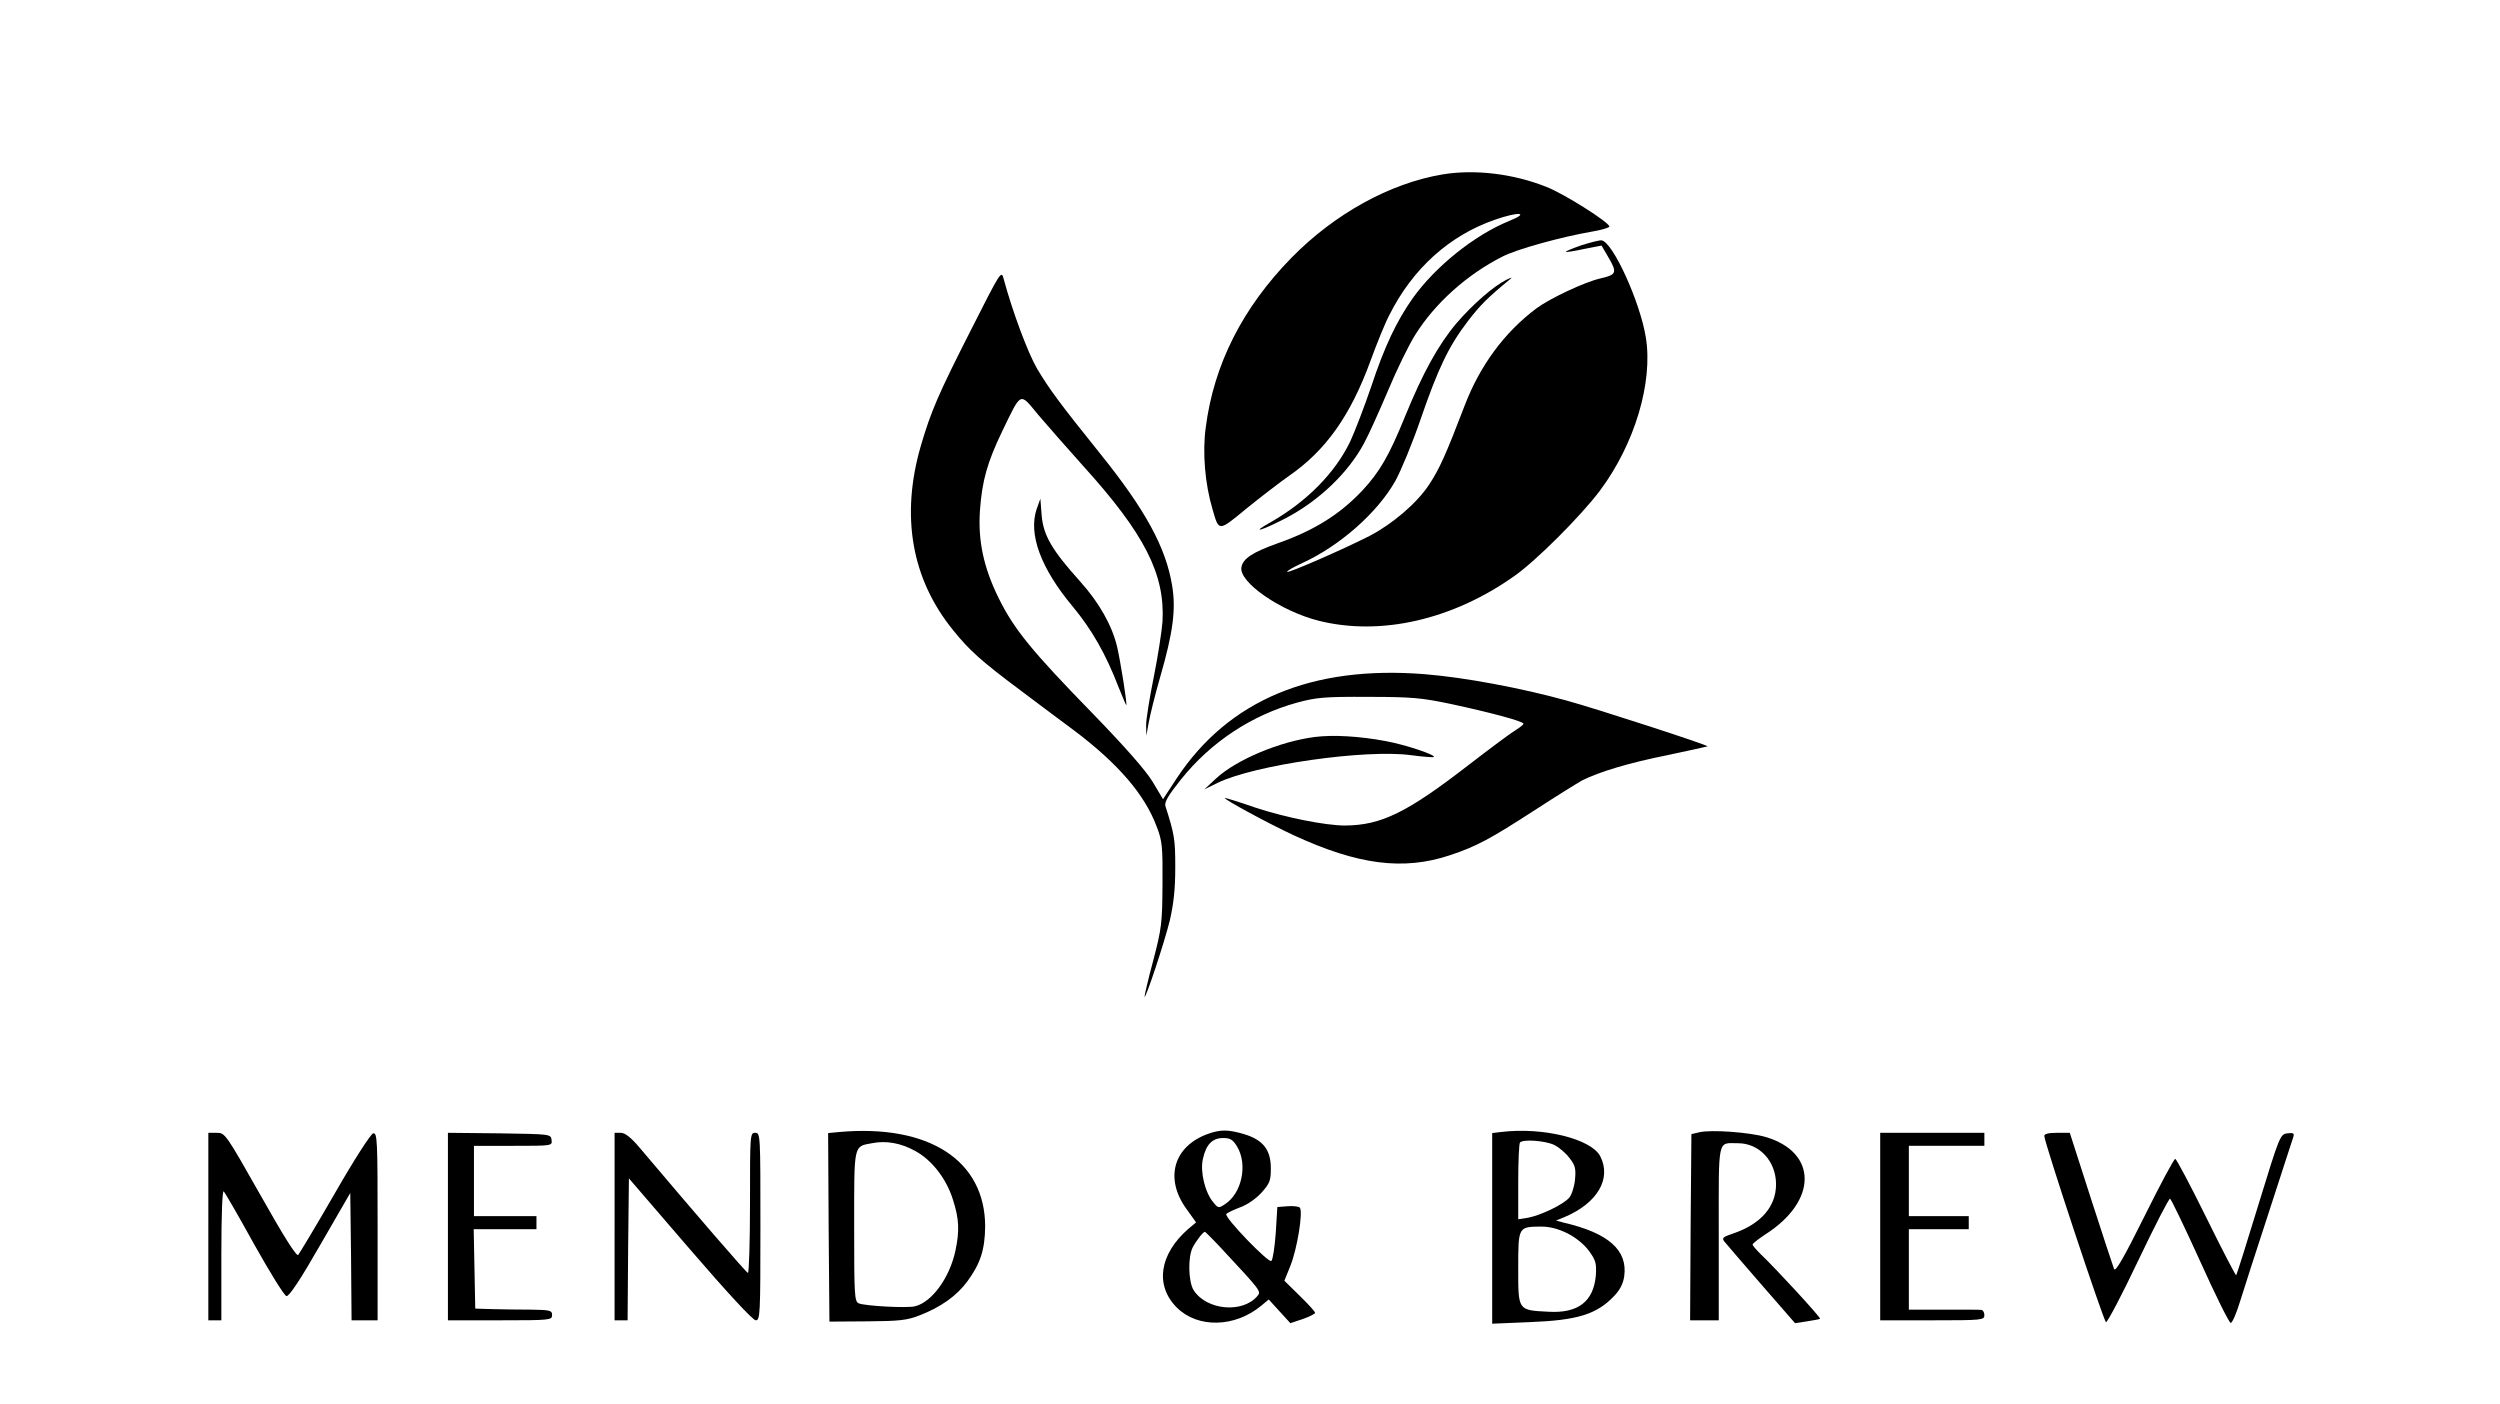 <?xml version="1.0" standalone="no"?>
<!DOCTYPE svg PUBLIC "-//W3C//DTD SVG 20010904//EN"
 "http://www.w3.org/TR/2001/REC-SVG-20010904/DTD/svg10.dtd">
<svg version="1.0" xmlns="http://www.w3.org/2000/svg"
 width="960pt" height="539pt" viewBox="0 0 960 539"
 preserveAspectRatio="xMidYMid meet">

<g transform="translate(0,539) scale(0.1,-0.1)"
fill="#000000" stroke="none">
<path d="M5538 4720 c-201 -34 -413 -151 -578 -319 -188 -192 -299 -410 -330
-653 -13 -95 -3 -216 26 -313 25 -87 22 -87 129 1 53 43 127 100 164 126 142
98 237 232 314 443 24 66 56 145 72 175 89 178 231 306 405 366 93 33 137 28
54 -5 -132 -54 -282 -174 -369 -296 -62 -88 -108 -184 -160 -341 -26 -76 -62
-170 -80 -209 -58 -121 -167 -231 -305 -310 -81 -45 -40 -35 55 14 129 67 242
175 303 289 17 31 58 122 92 202 33 79 80 176 105 215 75 120 198 231 335 300
54 28 224 75 345 96 36 6 65 15 65 19 0 16 -174 126 -241 152 -127 51 -276 69
-401 48z"/>
<path d="M6072 4448 c-34 -12 -61 -23 -59 -25 2 -2 34 3 70 11 l67 13 25 -43
c36 -61 33 -69 -29 -83 -61 -14 -193 -76 -246 -115 -124 -93 -217 -220 -276
-374 -71 -186 -97 -244 -137 -304 -47 -71 -140 -150 -228 -196 -102 -52 -311
-143 -316 -138 -3 3 23 18 58 34 144 66 288 193 357 315 22 40 66 146 97 237
67 194 107 279 181 376 46 60 77 92 163 162 10 8 5 7 -14 -2 -51 -26 -127 -92
-192 -167 -70 -83 -130 -192 -198 -359 -61 -150 -97 -212 -164 -284 -87 -92
-185 -153 -324 -202 -98 -35 -134 -59 -140 -92 -11 -57 150 -169 298 -206 237
-59 513 4 750 172 83 58 254 229 328 327 134 179 205 416 177 589 -22 137
-127 367 -170 373 -8 1 -43 -8 -78 -19z"/>
<path d="M3729 4124 c-126 -248 -154 -313 -193 -446 -78 -269 -36 -511 124
-708 63 -78 106 -117 260 -232 74 -56 167 -125 206 -154 168 -127 270 -245
316 -369 21 -54 23 -77 22 -220 -1 -150 -3 -169 -36 -295 -20 -74 -34 -136
-33 -138 5 -6 76 208 97 293 15 66 21 121 21 205 0 107 -3 126 -38 235 -4 15
11 41 60 102 115 144 272 247 446 295 74 20 106 23 274 22 167 0 205 -4 315
-27 154 -33 280 -67 280 -76 0 -4 -13 -14 -29 -24 -16 -9 -95 -68 -177 -131
-241 -187 -340 -235 -479 -236 -76 0 -230 31 -345 69 -63 22 -116 38 -117 37
-5 -5 175 -102 264 -143 247 -114 421 -137 601 -77 102 34 154 62 327 174 83
54 164 104 180 113 68 34 182 68 327 97 84 18 154 33 155 34 5 4 -428 145
-542 176 -173 48 -393 89 -543 101 -434 35 -754 -99 -953 -399 l-53 -81 -40
67 c-26 43 -104 132 -230 262 -233 239 -302 323 -361 443 -58 117 -80 221 -72
337 8 113 28 185 86 305 74 153 66 149 137 63 34 -40 112 -129 174 -198 236
-261 314 -415 304 -597 -3 -39 -18 -136 -34 -215 -16 -79 -29 -161 -29 -183
l1 -40 9 50 c5 28 24 106 44 175 50 173 61 261 46 351 -24 147 -103 292 -278
509 -155 193 -194 246 -241 325 -35 60 -94 218 -128 344 -9 34 -11 30 -125
-195z"/>
<path d="M3981 3436 c-33 -96 15 -228 139 -376 73 -88 127 -183 175 -308 16
-39 29 -71 30 -70 4 4 -22 166 -35 223 -19 82 -69 171 -143 253 -107 119 -140
175 -147 252 l-5 65 -14 -39z"/>
<path d="M5049 2560 c-134 -17 -301 -87 -379 -159 l-45 -42 51 25 c142 69 570
130 743 106 45 -6 85 -9 87 -7 8 8 -108 47 -184 61 -100 19 -203 25 -273 16z"/>
<path d="M3222 1043 l-42 -4 2 -362 3 -362 145 1 c124 1 153 4 201 23 81 31
143 75 184 131 50 68 67 122 68 210 0 254 -216 394 -561 363z m293 -73 c64
-35 120 -107 145 -189 23 -72 25 -117 9 -193 -22 -104 -90 -198 -155 -214 -30
-8 -191 1 -216 11 -17 7 -18 30 -18 295 0 319 -3 307 68 320 55 11 111 1 167
-30z"/>
<path d="M4639 1036 c-132 -47 -168 -170 -84 -287 l38 -53 -30 -25 c-111 -97
-129 -217 -44 -302 80 -80 223 -77 324 7 l29 24 41 -45 42 -46 48 16 c26 9 47
20 47 24 0 4 -26 33 -59 65 l-59 58 23 57 c26 64 50 210 36 224 -4 4 -26 7
-47 5 l-39 -3 -6 -98 c-4 -55 -11 -103 -17 -109 -10 -10 -181 167 -173 180 2
4 25 15 51 25 29 10 63 34 84 57 32 36 36 46 36 94 0 71 -30 109 -103 131 -61
18 -90 18 -138 1z m111 -48 c42 -69 19 -180 -46 -222 -24 -16 -26 -16 -44 6
-33 38 -52 119 -41 167 12 56 36 81 78 81 27 0 37 -6 53 -32z m-57 -395 c147
-158 151 -162 136 -179 -56 -68 -195 -56 -245 21 -21 32 -23 128 -4 165 13 25
40 60 47 60 1 0 32 -30 66 -67z"/>
<path d="M5763 1043 l-33 -4 0 -366 0 -366 143 6 c185 7 258 30 325 100 23 24
35 48 39 76 14 100 -60 166 -232 206 l-30 8 34 14 c125 53 180 147 136 233
-35 67 -221 113 -382 93z m204 -49 c19 -9 46 -32 60 -51 22 -28 25 -41 21 -83
-3 -29 -13 -59 -23 -70 -23 -26 -109 -67 -157 -76 l-38 -6 0 144 c0 80 3 148
7 151 12 13 95 7 130 -9z m52 -340 c32 -16 65 -43 83 -68 26 -36 29 -47 26
-94 -9 -100 -68 -146 -183 -139 -117 6 -115 4 -115 167 0 159 0 159 86 160 35
0 66 -8 103 -26z"/>
<path d="M6525 1042 l-30 -7 -3 -358 -2 -357 55 0 55 0 0 334 c0 373 -6 346
74 346 82 0 146 -69 146 -158 0 -85 -58 -152 -163 -188 -42 -14 -46 -18 -35
-32 7 -9 71 -83 142 -165 l129 -148 46 7 c25 4 48 8 50 10 4 4 -172 195 -228
248 -17 17 -31 33 -31 37 0 4 22 21 49 39 201 128 201 315 1 374 -62 18 -209
29 -255 18z"/>
<path d="M800 680 l0 -360 25 0 25 0 0 252 c0 158 4 248 9 243 6 -6 59 -98
118 -205 60 -107 115 -196 123 -197 10 -2 54 64 130 197 l115 199 3 -244 2
-245 50 0 50 0 0 361 c0 330 -1 360 -17 357 -9 -2 -72 -99 -147 -230 -72 -125
-136 -231 -141 -237 -7 -6 -56 72 -145 230 -133 235 -136 239 -167 239 l-33 0
0 -360z"/>
<path d="M1720 680 l0 -360 200 0 c193 0 200 1 200 20 0 18 -7 20 -82 21 -46
0 -112 1 -148 2 l-65 2 -3 153 -3 152 121 0 120 0 0 25 0 25 -120 0 -120 0 0
135 0 135 151 0 c150 0 150 0 147 23 -3 22 -4 22 -200 25 l-198 2 0 -360z"/>
<path d="M2360 680 l0 -360 25 0 25 0 2 273 3 272 235 -273 c143 -166 241
-272 252 -272 17 0 18 21 18 360 0 353 0 360 -20 360 -20 0 -20 -7 -20 -271 0
-149 -4 -269 -8 -267 -7 2 -192 216 -416 481 -34 40 -56 57 -72 57 l-24 0 0
-360z"/>
<path d="M7220 680 l0 -360 200 0 c193 0 200 1 200 20 0 11 -6 20 -12 20 -7 1
-73 1 -145 1 l-133 0 0 154 0 155 115 0 115 0 0 25 0 25 -115 0 -115 0 0 135
0 135 145 0 145 0 0 25 0 25 -200 0 -200 0 0 -360z"/>
<path d="M7850 1028 c1 -27 228 -712 237 -715 5 -2 61 104 124 237 63 132 118
239 122 237 4 -1 56 -109 115 -239 59 -131 112 -238 118 -238 6 0 22 37 36 83
14 45 64 201 112 347 47 146 89 273 92 283 5 15 1 18 -22 15 -28 -3 -30 -8
-111 -272 -45 -148 -84 -271 -86 -273 -2 -2 -54 98 -115 222 -61 124 -115 225
-119 225 -5 0 -58 -99 -118 -220 -80 -161 -112 -216 -117 -203 -4 10 -44 132
-89 271 l-81 252 -49 0 c-33 0 -49 -4 -49 -12z"/>
</g>
</svg>
